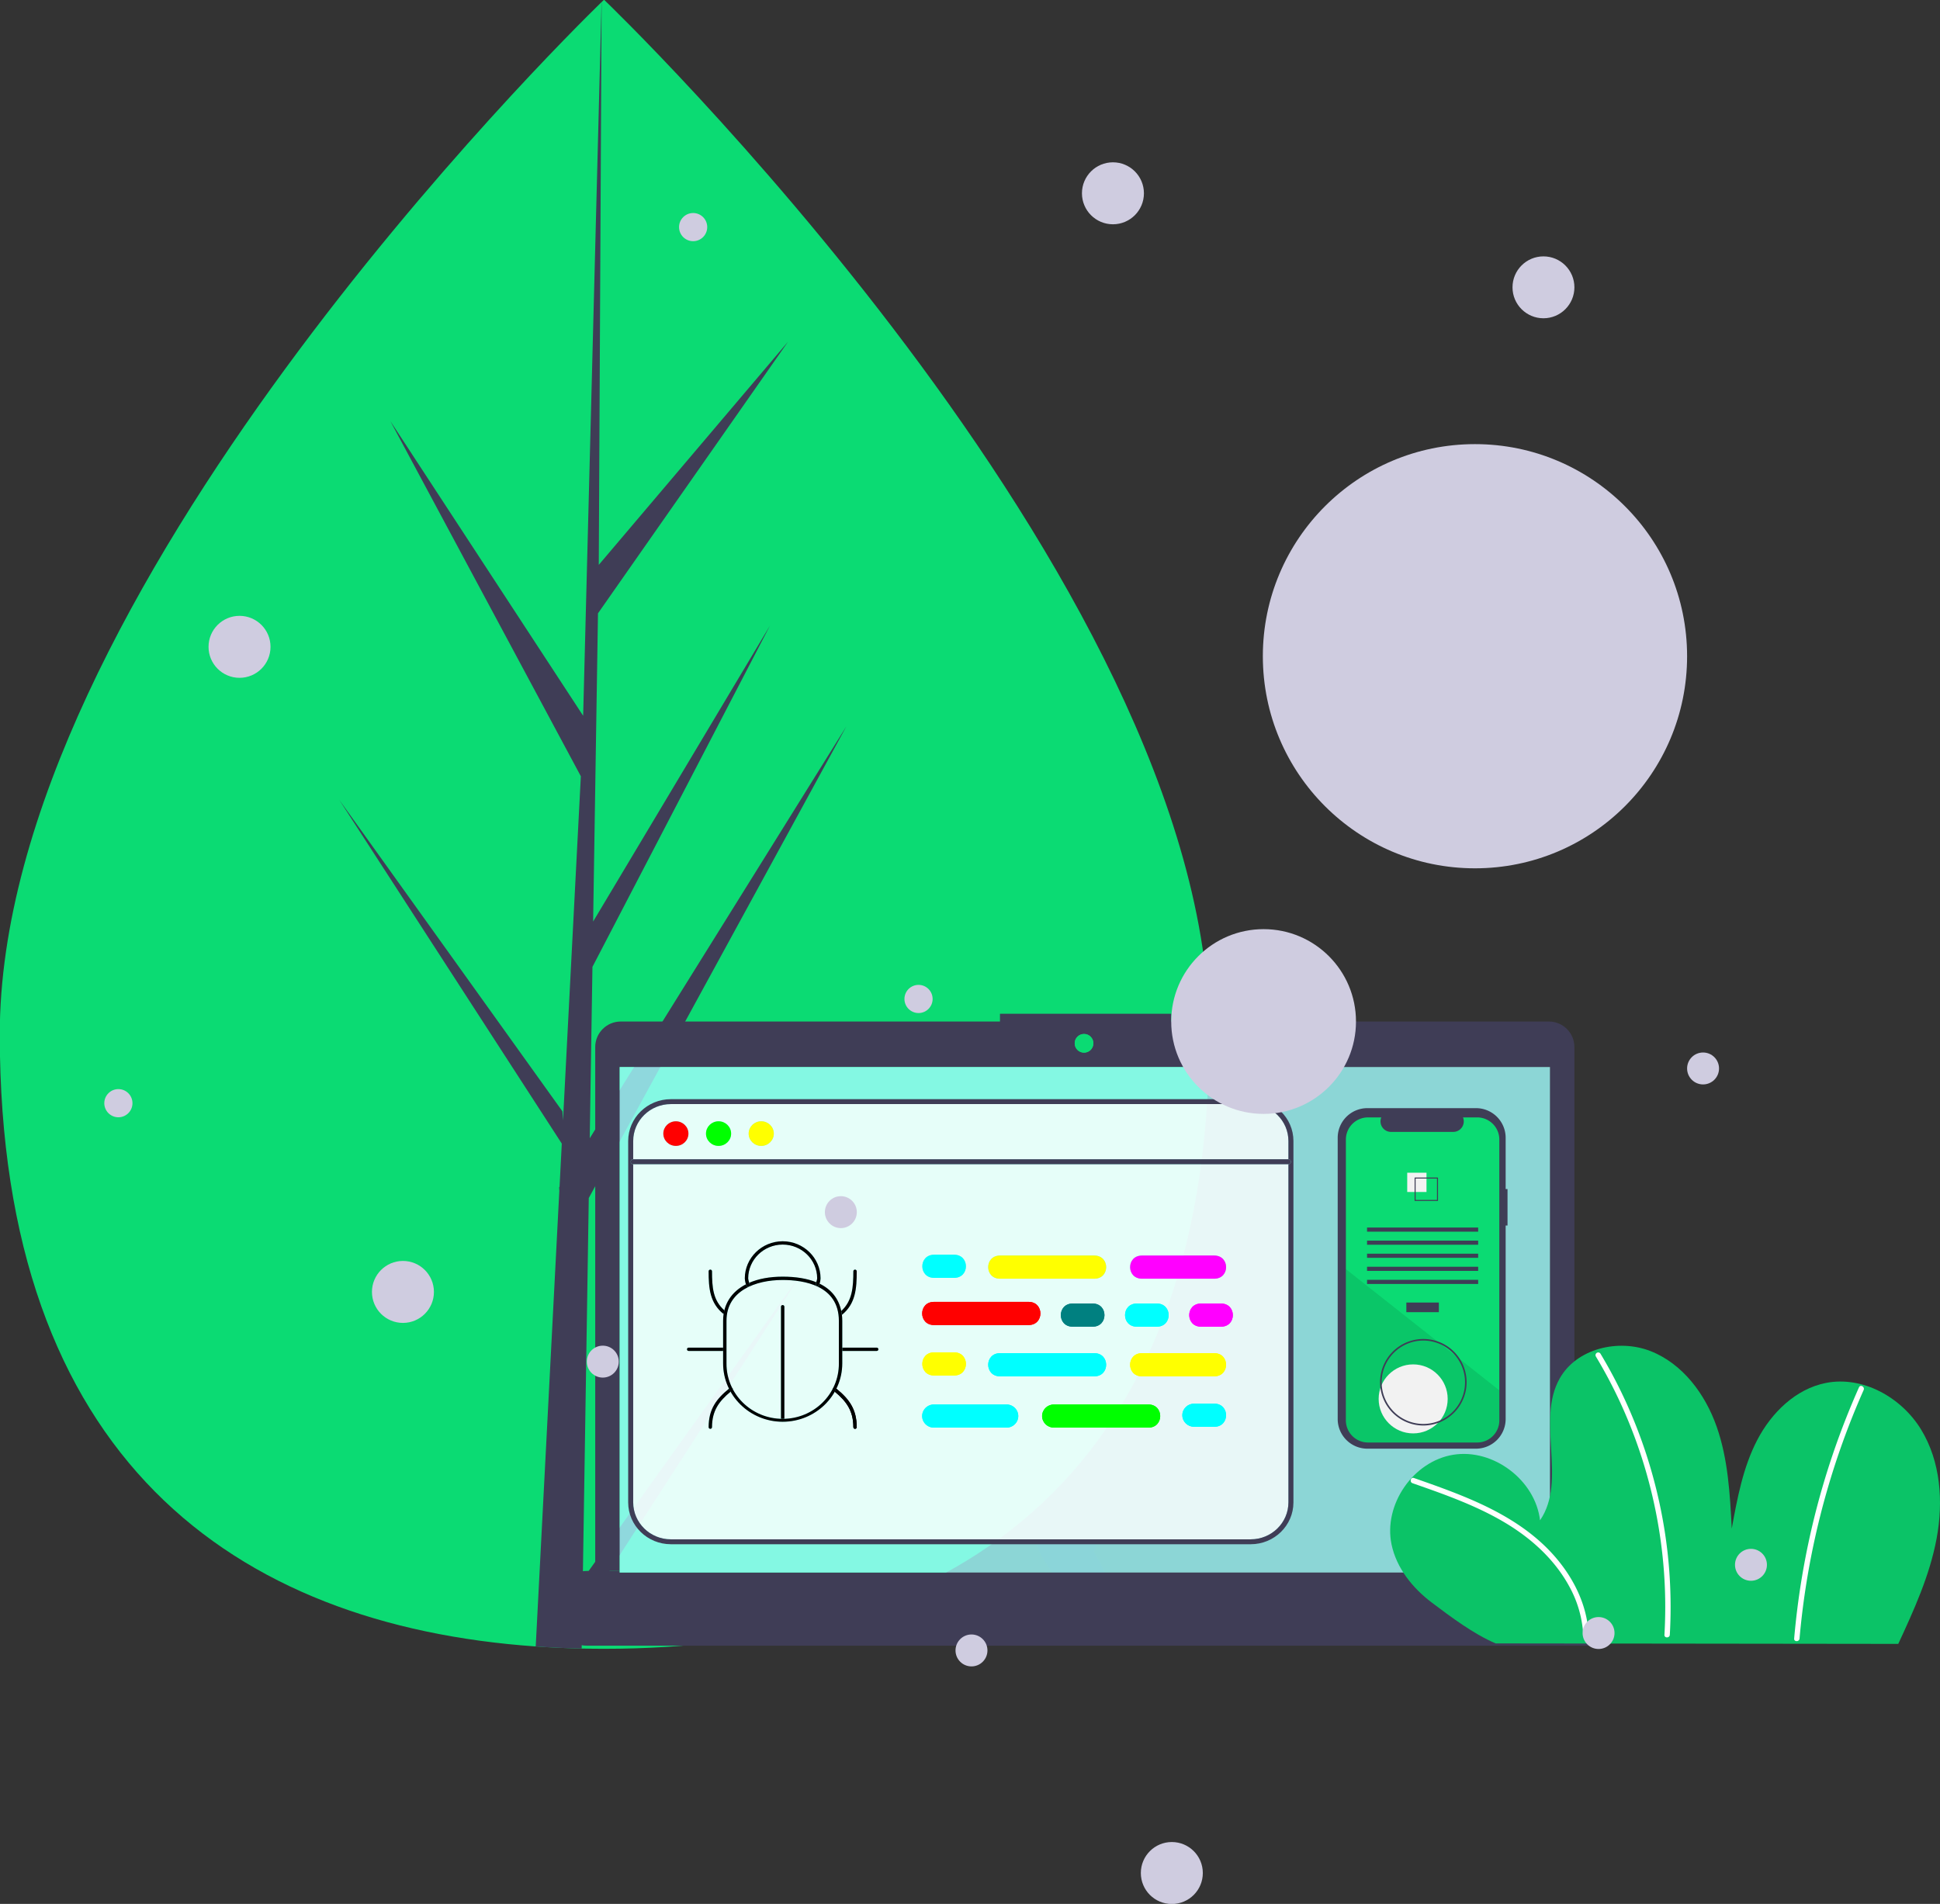 <?xml version="1.0" encoding="UTF-8" standalone="no"?>
<svg
   data-name="Layer 1"
   width="1336.508"
   height="1311.851"
   viewBox="0 0 1336.508 1311.851"
   version="1.1"
   id="svg28"
   sodipodi:docname="technologies.svg"
   inkscape:version="1.3.2 (091e20ef0f, 2023-11-25, custom)"
   xmlns:inkscape="http://www.inkscape.org/namespaces/inkscape"
   xmlns:sodipodi="http://sodipodi.sourceforge.net/DTD/sodipodi-0.dtd"
   xmlns="http://www.w3.org/2000/svg"
   xmlns:svg="http://www.w3.org/2000/svg"
   xmlns:rdf="http://www.w3.org/1999/02/22-rdf-syntax-ns#"
   xmlns:cc="http://creativecommons.org/ns#"
   xmlns:dc="http://purl.org/dc/elements/1.1/">
  <rect x="0" y="0" width="1336.508" height="1311.851" fill="#333333" stroke="none"/>
  <defs
     id="defs28" />
  <sodipodi:namedview
     id="namedview28"
     pagecolor="#ffffff"
     bordercolor="#000000"
     borderopacity="0.25"
     inkscape:showpageshadow="2"
     inkscape:pageopacity="0.0"
     inkscape:pagecheckerboard="0"
     inkscape:deskcolor="#d1d1d1"
     inkscape:zoom="0.37815812"
     inkscape:cx="416.49245"
     inkscape:cy="605.5668"
     inkscape:window-width="1920"
     inkscape:window-height="1011"
     inkscape:window-x="0"
     inkscape:window-y="0"
     inkscape:window-maximized="1"
     inkscape:current-layer="svg28"
     inkscape:export-bgcolor="#ffffffff" />
  <title
     id="title1">progressive_app</title>
  <g
     id="g1"
     transform="matrix(1.941,0,0,1.941,781.444,978.612)">
    <polygon
       points="788.056,624.794 766.65,674.925 742.805,664.031 764.211,613.9 "
       fill="#2f2e41"
       id="polygon1"
       transform="translate(-781.25,-627.561)" />
    <ellipse
       cx="-46.896"
       cy="26.901"
       rx="8.192"
       ry="21.846"
       transform="rotate(-35.446)"
       fill="#2f2e41"
       id="ellipse2" />
    <ellipse
       cx="67.942"
       cy="-44.788"
       rx="13.545"
       ry="43.146"
       transform="rotate(-88.617)"
       fill="#2f2e41"
       id="ellipse4" />
    <path
       d="m 26.622,-137.082 c 0.079,161.664 -96.002,218.15 -214.545,218.207 q -4.13,0.002 -8.221,-0.088 -8.241,-0.174 -16.311,-0.743 c -106.993,-7.523 -190.153,-66.821 -190.226,-217.168 -0.076,-155.59 198.684,-352.039 213.591,-366.564 0.013,0 0.013,0 0.026,-0.013 0.566,-0.554 0.856,-0.83 0.856,-0.83 0,0 214.751,205.549 214.83,367.199 z"
       fill="#0bdb73"
       id="path24" />
    <path
       d="m -195.747,56.401 78.453,-109.729 -78.645,121.77 -0.205,12.595 q -8.241,-0.174 -16.311,-0.743 l 8.38,-161.734 -0.066,-1.251 0.145,-0.237 0.796,-15.283 -78.961,-121.997 79.193,110.548 0.199,3.241 6.33,-122.196 -67.607,-126.073 68.426,104.598 6.53,-253.348 0.026,-0.843 4e-4,0.83 -1.009,199.791 67.191,-79.237 -67.472,96.443 -1.725,109.415 62.752,-105.031 -62.994,121.117 -0.959,60.84 91.07,-146.202 -91.415,167.426 z"
       fill="#3f3d56"
       id="path25-9" />
    <circle
       cx="-156.582"
       cy="-423.561"
       r="5"
       fill="#cfcce0"
       id="circle27" />
    <circle
       cx="-76.582"
       cy="-149.561"
       r="5"
       fill="#cfcce0"
       id="circle29" />
    <circle
       cx="-360.582"
       cy="-112.561"
       r="5"
       fill="#cfcce0"
       id="circle30" />
    <circle
       cx="-259.582"
       cy="-45.561"
       r="11"
       fill="#cfcce0"
       id="circle32" />
    <circle
       cx="-7.582"
       cy="-435.561"
       r="11"
       fill="#cfcce0"
       id="circle33" />
    <circle
       cx="-317.582"
       cy="-274.561"
       r="11"
       fill="#cfcce0"
       id="circle34" />
    <circle
       cx="13.32"
       cy="160.719"
       r="11"
       fill="#cfcce0"
       id="circle33-1" />
  </g>
  <path
     d=""
     style="fill:#3f3d56"
     id="path53" />
  <path
     d=""
     style="fill:#3f3d56"
     id="path52" />
  <path
     d=""
     style="fill:#3f3d56"
     id="path51" />
  <path
     d=""
     style="fill:#3f3d56"
     id="path50" />
  <path
     d=""
     style="fill:#3f3d56"
     id="path49" />
  <path
     d=""
     style="fill:#3f3d56"
     id="path48" />
  <path
     d=""
     style="fill:#3f3d56"
     id="path46" />
  <g
     id="g135"
     transform="translate(383.249,685.207)">
    <path
       d="m 305.652,13.289 v 5.363 H 44.41 C 34.691,18.653 26.813,26.531 26.812,36.25 v 356.252 c -9.8e-5,1.65 0.3,3.216 0.725,4.73 H 43.645 V 50 H 684.559 v 347.232 h 16.107 c 0.425,-1.515 0.725,-3.08 0.725,-4.73 V 36.25 c -4.5e-4,-9.719 -7.879,-17.597 -17.598,-17.598 H 423.623 v -5.363 z m 57.912,13.943 c 3.554,-4.24e-4 6.435,2.88 6.436,6.434 4.2e-4,3.554 -2.881,6.436 -6.436,6.436 -3.554,-6.54e-4 -6.434,-2.882 -6.434,-6.436 6.5e-4,-3.553 2.881,-6.433 6.434,-6.434 z"
       style="fill:#3f3d56"
       id="path135" />
    <path
       d="m 363.564,27.232 c -3.553,6.55e-4 -6.433,2.881 -6.434,6.434 -4.2e-4,3.554 2.88,6.435 6.434,6.436 3.554,4.24e-4 6.436,-2.881 6.436,-6.436 -6.6e-4,-3.554 -2.882,-6.434 -6.436,-6.434 z"
       style="fill:#0bdb73"
       id="path134" />
    <path
       d="M 20.992,397.232 C 9.399,397.233 4.1004243e-4,406.631 0,418.225 v 9.492 c -6.7967188e-4,11.594 9.398,20.994 20.992,20.994 H 719.008 c 11.594,-4e-4 20.993,-9.4 20.992,-20.994 v -9.492 c -4e-4,-11.593 -9.399,-20.992 -20.992,-20.992 h -34.449 v 1.09 H 43.645 v -1.09 z"
       style="fill:#3f3d56"
       id="path133" />
    <path
       d="M 43.645,50 V 398.322 H 684.559 V 50 Z"
       style="opacity:0.8;fill:#a3ffff;stroke-width:0.239"
       id="path132" />
  </g>
  <g
     id="g28"
     transform="matrix(0.542,0,0,0.542,465.578,693.581)">
    <path
       d="m 1087.586,354.687 h -2.379 V 289.525 a 37.714,37.714 0 0 0 -37.714,-37.714 H 909.44 A 37.714,37.714 0 0 0 871.726,289.525 V 647.006 A 37.714,37.714 0 0 0 909.44,684.72 h 138.054 a 37.714,37.714 0 0 0 37.714,-37.714 v -245.937 h 2.379 z"
       transform="translate(-30.415,-122.728)"
       fill="#3f3d56"
       id="path18" />
    <path
       d="m 1077.176,291.742 v 356.96 a 28.165,28.165 0 0 1 -28.16,28.17 H 910.296 a 28.165,28.165 0 0 1 -28.16,-28.17 v -356.96 a 28.163,28.163 0 0 1 28.16,-28.16 h 16.83 a 13.379,13.379 0 0 0 12.39,18.43 h 79.09 a 13.379,13.379 0 0 0 12.39,-18.43 h 18.02 a 28.163,28.163 0 0 1 28.16,28.16 z"
       transform="translate(-30.415,-122.728)"
       fill="#0bdb73"
       id="path19" />
    <rect
       x="928.58"
       y="376.218"
       width="41.324"
       height="12.246"
       fill="#3f3d56"
       id="rect19" />
    <rect
       x="878.621"
       y="280.875"
       width="141.24"
       height="5.248"
       fill="#3f3d56"
       id="rect20" />
    <rect
       x="878.621"
       y="297.494"
       width="141.24"
       height="5.248"
       fill="#3f3d56"
       id="rect21" />
    <rect
       x="878.621"
       y="314.114"
       width="141.24"
       height="5.248"
       fill="#3f3d56"
       id="rect22" />
    <rect
       x="878.621"
       y="330.733"
       width="141.24"
       height="5.248"
       fill="#3f3d56"
       id="rect23" />
    <rect
       x="878.621"
       y="347.352"
       width="141.24"
       height="5.248"
       fill="#3f3d56"
       id="rect24" />
    <rect
       x="929.684"
       y="211.179"
       width="24.492"
       height="24.492"
       fill="#f2f2f2"
       id="rect25" />
    <path
       d="m 969.474,340.032 v 29.74 h 29.74 v -29.74 z m 28.45,28.45 h -27.16 v -27.16 h 27.16 z"
       transform="translate(-30.415,-122.728)"
       fill="#3f3d56"
       id="path25" />
    <path
       d="m 1077.176,610.582 v 38.12 a 28.165,28.165 0 0 1 -28.16,28.17 H 910.296 a 28.165,28.165 0 0 1 -28.16,-28.17 v -192.21 l 116.87,92.33 2,1.58 21.74,17.17 2.03,1.61 z"
       transform="translate(-30.415,-122.728)"
       opacity="0.1"
       id="path26" />
    <circle
       cx="937.241"
       cy="498.707"
       r="43.868"
       fill="#f2f2f2"
       id="circle26" />
    <path
       d="m 980.586,655.272 a 55,55 0 1 1 55,-55 55.062,55.062 0 0 1 -55,55 z m 0,-108 a 53,53 0 1 0 53,53 53.06,53.06 0 0 0 -53,-53 z"
       transform="translate(-30.415,-122.728)"
       fill="#3f3d56"
       id="path28" />
  </g>
  <g
     id="g131"
     transform="matrix(2.26,0,0,2.214,-1020.41,1566.269)">
    <path
       d="m 690.096,-309.09 c -8.281,0 -17.131,3.341 -17.131,12.719 v 13.244 c -0.07,9.337 7.345,16.959 16.615,17.234 v -34.881 c 5.9e-4,-0.222 0.144,-0.419 0.355,-0.488 0.042,-0.013 0.084,-0.02 0.125,-0.023 0.288,-0.02 0.548,0.206 0.549,0.512 v 34.881 c 9.27,-0.277 16.686,-7.898 16.615,-17.234 v -13.244 c 0,-11.067 -10.731,-12.719 -17.129,-12.719 z"
       style="opacity:0.8;fill:#ffffff;stroke-width:0.2"
       id="path103" />
    <path
       d="m 679.893,-308.213 c 2.786,-1.238 6.224,-1.908 10.203,-1.908 4.065,0 7.491,0.593 10.238,1.732 0.121,-0.413 0.258,-0.824 0.275,-1.256 -0.037,-5.772 -4.714,-10.439 -10.486,-10.465 h -0.057 c -5.779,0.029 -10.457,4.707 -10.484,10.486 0.026,0.484 0.174,0.947 0.311,1.41 z"
       style="opacity:0.8;fill:#ffffff;stroke-width:0.2"
       id="path98" />
    <path
       d="M 844.261,-345.119 H 644.53 v 105.262 c 0.008,6.336 5.142,11.471 11.479,11.479 h 176.773 c 6.336,-0.008 11.471,-5.142 11.479,-11.479 z m -154.195,23.98 h 0.059 c 6.347,0.03 11.485,5.167 11.516,11.514 -0.021,0.574 -0.144,1.136 -0.318,1.682 3.623,1.791 5.859,4.675 6.621,8.518 3.405,-3.147 3.695,-7.475 3.695,-12.375 5e-5,-0.24 0.166,-0.449 0.4,-0.502 0.04,-0.009 0.08,-0.014 0.119,-0.014 0.274,0.002 0.51,0.227 0.51,0.516 0,5.373 -0.342,10.105 -4.516,13.562 0.068,0.602 0.105,1.223 0.105,1.867 v 8.336 h 10.514 c 0.662,0.023 0.662,1.006 0,1.029 h -10.514 v 3.879 c -0.012,10.025 -8.135,18.149 -18.16,18.16 -10.025,-0.011 -18.149,-8.135 -18.16,-18.16 v -3.879 h -10.514 c -0.662,-0.023 -0.662,-1.006 0,-1.029 h 10.514 v -8.336 c 0,-0.724 0.064,-1.418 0.164,-2.094 -4.23,-3.462 -4.576,-8.088 -4.576,-13.336 5e-5,-0.24 0.166,-0.449 0.4,-0.502 0.04,-0.009 0.08,-0.014 0.119,-0.014 0.274,0.002 0.51,0.227 0.51,0.516 0,4.964 0.29,9.04 3.777,12.176 0.857,-3.534 3.133,-6.316 6.584,-8.121 -0.193,-0.602 -0.33,-1.221 -0.361,-1.854 0.019,-6.354 5.158,-11.505 11.512,-11.539 z m 46.152,4.188 h 6.18 c 4.746,0.06 4.746,7.149 0,7.209 h -6.18 c -4.746,-0.06 -4.746,-7.149 0,-7.209 z m 20.084,0.258 h 28.838 c 4.746,0.06 4.746,7.149 0,7.209 h -28.838 c -4.746,-0.06 -4.746,-7.149 0,-7.209 z m 43.258,0 h 22.143 c 4.746,0.06 4.746,7.149 0,7.209 h -22.143 c -4.746,-0.06 -4.746,-7.149 0,-7.209 z m -125.811,41.418 c 0.153,0.318 0.302,0.639 0.473,0.947 -3.51,2.954 -5.668,5.916 -5.668,11.051 4.4e-4,0.284 -0.229,0.515 -0.514,0.516 -0.285,4.3e-4 -0.516,-0.231 -0.516,-0.516 0,-5.627 2.375,-8.803 6.225,-11.998 z"
       style="opacity:0.8;fill:#ffffff;stroke-width:0.2"
       id="path87" />
    <path
       d="m 656.009,-363.828 c -6.336,0.008 -11.471,5.142 -11.479,11.479 v 5.699 h 199.73 v -5.699 c -0.008,-6.336 -5.142,-11.471 -11.479,-11.479 z m 1.529,5.355 c 2.113,5e-5 3.826,1.713 3.826,3.826 -5e-5,2.113 -1.713,3.826 -3.826,3.826 -2.113,-5e-5 -3.826,-1.713 -3.826,-3.826 5e-5,-2.113 1.713,-3.826 3.826,-3.826 z m 13.01,0 c 2.113,5e-5 3.826,1.713 3.826,3.826 -5e-5,2.113 -1.713,3.826 -3.826,3.826 -2.113,-5e-5 -3.826,-1.713 -3.826,-3.826 5e-5,-2.113 1.713,-3.826 3.826,-3.826 z m 13.01,0 c 2.113,5e-5 3.826,1.713 3.826,3.826 -5e-5,2.113 -1.713,3.826 -3.826,3.826 -2.113,-5e-5 -3.826,-1.713 -3.826,-3.826 5e-5,-2.113 1.713,-3.826 3.826,-3.826 z"
       style="opacity:0.8;fill:#ffffff;stroke-width:0.2"
       id="path85" />
    <path
       d="m 656.009,-365.359 c -7.181,0.01 -13,5.829 -13.01,13.01 v 112.492 c 0.011,7.18 5.83,12.998 13.01,13.008 h 176.773 c 7.179,-0.011 12.997,-5.828 13.008,-13.008 v -112.492 c -0.01,-7.18 -5.828,-12.999 -13.008,-13.01 z m 0,1.531 h 176.773 c 6.336,0.008 11.471,5.142 11.479,11.479 v 5.699 c 1.021,0 1.021,1.531 0,1.531 v 105.262 c -0.008,6.336 -5.142,11.471 -11.479,11.479 H 656.009 c -6.336,-0.008 -11.471,-5.142 -11.479,-11.479 v -105.262 c -1.021,0 -1.021,-1.531 0,-1.531 v -5.699 c 0.008,-6.336 5.142,-11.471 11.479,-11.479 z"
       style="fill:#3f3d56"
       id="path84" />
    <path
       d="M 844.261,-346.65 H 644.53 c -1.021,0 -1.021,1.531 0,1.531 h 199.73 c 1.021,0 1.021,-1.531 0,-1.531 z"
       style="fill:#3f3d56"
       id="path86" />
    <path
       d="m 657.538,-358.472 c -2.113,5e-5 -3.826,1.713 -3.826,3.826 5e-5,2.113 1.713,3.826 3.826,3.826 2.113,-5e-5 3.826,-1.713 3.826,-3.826 -5e-5,-2.113 -1.713,-3.826 -3.826,-3.826 z"
       style="fill:#ff0000"
       id="path88" />
    <path
       d="m 670.548,-358.472 c -2.113,5e-5 -3.826,1.713 -3.826,3.826 5e-5,2.113 1.713,3.826 3.826,3.826 2.113,-5e-5 3.826,-1.713 3.826,-3.826 -5e-5,-2.113 -1.713,-3.826 -3.826,-3.826 z"
       style="fill:#00ff00"
       id="path89" />
    <path
       d="m 683.557,-358.472 c -2.113,5e-5 -3.826,1.713 -3.826,3.826 5e-5,2.113 1.713,3.826 3.826,3.826 2.113,-5e-5 3.826,-1.713 3.826,-3.826 -5e-5,-2.113 -1.713,-3.826 -3.826,-3.826 z"
       style="fill:#ffff00"
       id="path90" />
    <path
       d="m 706.444,-275.273 c -0.153,0.318 -0.304,0.638 -0.475,0.945 3.51,2.954 5.668,5.915 5.668,11.051 -4.4e-4,0.285 0.231,0.516 0.516,0.516 0.284,-6.4e-4 0.514,-0.231 0.514,-0.516 0,-5.626 -2.375,-8.802 -6.223,-11.996 z"
       id="path125" />
    <path
       d="m 706.444,-275.273 c 3.848,3.194 6.223,6.37 6.223,11.996 4.4e-4,0.284 -0.229,0.515 -0.514,0.516 -0.285,4.3e-4 -0.516,-0.231 -0.516,-0.516 0,-5.136 -2.158,-8.097 -5.668,-11.051 0.171,-0.308 0.321,-0.627 0.475,-0.945 z"
       id="path124" />
    <path
       d="m 705.503,-275.548 c -0.143,0.105 -0.217,0.276 -0.207,0.447 0.076,-0.145 0.135,-0.299 0.207,-0.447 z"
       id="path122" />
    <path
       d="m 705.503,-275.548 c -0.072,0.148 -0.131,0.302 -0.207,0.447 -0.01,-0.171 0.064,-0.342 0.207,-0.447 z"
       id="path121" />
    <path
       d="m 673.749,-275.275 c -3.849,3.195 -6.225,6.371 -6.225,11.998 -4.4e-4,0.285 0.231,0.516 0.516,0.516 0.284,-6.4e-4 0.514,-0.231 0.514,-0.516 0,-5.135 2.158,-8.097 5.668,-11.051 -0.171,-0.308 -0.319,-0.629 -0.473,-0.947 z"
       id="path123" />
    <path
       d="m 674.686,-275.548 c 0.072,0.148 0.133,0.303 0.209,0.449 0.01,-0.171 -0.065,-0.344 -0.209,-0.449 z"
       id="path120" />
    <path
       d="m 674.686,-275.548 c 0.144,0.105 0.219,0.278 0.209,0.449 -0.076,-0.146 -0.137,-0.301 -0.209,-0.449 z"
       id="path119" />
    <path
       d="m 707.942,-299.425 c 0.077,0.391 0.163,0.777 0.209,1.188 4.174,-3.458 4.516,-8.189 4.516,-13.562 -1.4e-4,-0.289 -0.235,-0.513 -0.51,-0.516 -0.039,-3.5e-4 -0.079,0.005 -0.119,0.014 -0.234,0.053 -0.4,0.262 -0.4,0.502 0,4.9 -0.29,9.228 -3.695,12.375 z"
       id="path93" />
    <path
       d="m 672.1,-298.465 c 0.059,-0.396 0.139,-0.781 0.23,-1.16 -3.487,-3.135 -3.777,-7.212 -3.777,-12.176 -1.4e-4,-0.289 -0.235,-0.513 -0.51,-0.516 -0.039,-3.5e-4 -0.079,0.005 -0.119,0.014 -0.234,0.053 -0.4,0.262 -0.4,0.502 0,5.248 0.346,9.874 4.576,13.336 z"
       id="path96" />
    <path
       d="m 708.257,-288.035 v 1.029 h 10.514 c 0.662,-0.023 0.662,-1.006 0,-1.029 z"
       id="path94" />
    <path
       d="m 671.936,-287.006 v -1.029 h -10.514 c -0.662,0.023 -0.662,1.006 0,1.029 z"
       id="path95" />
    <path
       d="m 690.61,-265.892 v -34.881 c -9.3e-4,-0.305 -0.261,-0.532 -0.549,-0.512 -0.041,0.003 -0.084,0.01 -0.125,0.023 -0.212,0.069 -0.355,0.266 -0.355,0.488 v 34.881 c 0.172,0.005 0.34,0.025 0.514,0.025 0.174,0 0.343,-0.02 0.516,-0.025 z"
       id="path104" />
    <path
       d="m 700.335,-308.388 c -0.052,0.177 -0.046,0.368 -0.117,0.539 0.07,-0.17 0.112,-0.348 0.164,-0.523 -0.015,-0.006 -0.032,-0.01 -0.047,-0.016 z"
       id="path99" />
    <path
       d="m 680.018,-307.646 c -0.072,-0.181 -0.07,-0.38 -0.125,-0.566 -0.014,0.006 -0.031,0.011 -0.045,0.018 0.054,0.184 0.099,0.37 0.17,0.549 z"
       id="path97" />
    <path
       d="m 701.321,-307.943 c -0.052,0.162 -0.086,0.329 -0.15,0.486 -0.131,0.317 -0.434,0.376 -0.672,0.279 -0.238,-0.098 -0.412,-0.354 -0.281,-0.672 0.071,-0.171 0.065,-0.362 0.117,-0.539 -2.747,-1.139 -6.174,-1.732 -10.238,-1.732 -3.979,0 -7.417,0.671 -10.203,1.908 0.055,0.186 0.053,0.386 0.125,0.566 0.134,0.338 -0.115,0.704 -0.479,0.705 -0.211,4e-5 -0.4,-0.128 -0.479,-0.324 -0.062,-0.156 -0.095,-0.321 -0.146,-0.48 -4.453,2.329 -6.979,6.269 -6.979,11.375 v 13.244 c 0.011,10.025 8.135,18.149 18.16,18.16 10.025,-0.012 18.149,-8.135 18.16,-18.16 v -13.244 c 0,-0.646 -0.037,-1.269 -0.105,-1.873 -0.046,-0.408 -0.132,-0.793 -0.209,-1.182 -0.762,-3.842 -2.998,-6.727 -6.621,-8.518 z m -11.225,-1.146 c 6.398,0 17.129,1.652 17.129,12.719 v 13.244 c 0.072,9.511 -7.62,17.26 -17.131,17.26 -9.511,0 -17.2,-7.749 -17.129,-17.26 v -13.244 c 0,-9.378 8.85,-12.719 17.131,-12.719 z"
       id="path92" />
    <path
       d="m 690.065,-321.138 c -6.354,0.034 -11.492,5.185 -11.512,11.539 0.039,0.801 0.211,1.589 0.508,2.334 0.078,0.196 0.268,0.324 0.479,0.324 0.363,-7e-4 0.612,-0.367 0.479,-0.705 -0.071,-0.178 -0.116,-0.365 -0.17,-0.549 0.014,-0.006 0.031,-0.011 0.045,-0.018 -0.137,-0.464 -0.285,-0.926 -0.311,-1.41 0.028,-5.779 4.705,-10.458 10.484,-10.486 h 0.057 c 5.772,0.026 10.449,4.692 10.486,10.465 -0.017,0.432 -0.154,0.843 -0.275,1.256 0.015,0.006 0.032,0.01 0.047,0.016 -0.052,0.175 -0.094,0.354 -0.164,0.523 -0.131,0.318 0.043,0.574 0.281,0.672 0.238,0.097 0.541,0.038 0.672,-0.279 0.283,-0.689 0.442,-1.423 0.469,-2.168 -0.031,-6.347 -5.169,-11.484 -11.516,-11.514 z"
       id="path91" />
    <path
       d="m 736.218,-316.951 c -4.746,0.06 -4.746,7.149 0,7.209 h 6.18 c 4.746,-0.06 4.746,-7.149 0,-7.209 z"
       style="fill:#00ffff"
       id="path100" />
    <path
       d="m 778.446,-301.759 c -4.746,0.06 -4.746,7.149 0,7.209 h 6.178 c 4.746,-0.06 4.746,-7.149 0,-7.209 z"
       style="fill:#008080"
       id="path108" />
    <path
       d="m 778.446,-301.759 h 6.178 c 4.746,0.06 4.746,7.149 0,7.209 h -6.178 c -4.746,-0.06 -4.746,-7.149 0,-7.209 z"
       style="fill:#008080"
       id="path107" />
    <path
       d="m 798.014,-301.759 c -4.746,0.06 -4.746,7.149 0,7.209 h 6.18 c 4.746,-0.06 4.746,-7.149 0,-7.209 z"
       style="fill:#00ffff"
       id="path110" />
    <path
       d="m 798.014,-301.759 h 6.18 c 4.746,0.06 4.746,7.149 0,7.209 h -6.18 c -4.746,-0.06 -4.746,-7.149 0,-7.209 z"
       style="fill:#00ffff"
       id="path109" />
    <path
       d="m 817.583,-301.759 c -4.746,0.06 -4.746,7.149 0,7.209 h 6.18 c 4.746,-0.06 4.746,-7.149 0,-7.209 z"
       style="fill:#ff00ff"
       id="path112" />
    <path
       d="m 817.583,-301.759 h 6.18 c 4.746,0.06 4.746,7.149 0,7.209 h -6.18 c -4.746,-0.06 -4.746,-7.149 0,-7.209 z"
       style="fill:#ff00ff"
       id="path111" />
    <path
       d="m 756.302,-316.693 c -4.746,0.06 -4.746,7.149 0,7.209 h 28.838 c 4.746,-0.06 4.746,-7.149 0,-7.209 z"
       style="fill:#ffff00"
       id="path101" />
    <path
       d="m 736.218,-302.275 c -4.807,0 -4.807,7.211 0,7.211 h 28.838 c 4.807,0 4.807,-7.211 0,-7.211 z"
       style="fill:#ff0000"
       id="path106" />
    <path
       d="m 736.218,-302.275 h 28.838 c 4.807,0 4.807,7.211 0,7.211 h -28.838 c -4.807,0 -4.807,-7.211 0,-7.211 z"
       style="fill:#ff0000"
       id="path105" />
    <path
       d="m 799.559,-316.693 c -4.746,0.06 -4.746,7.149 0,7.209 h 22.143 c 4.746,-0.06 4.746,-7.149 0,-7.209 z"
       style="fill:#ff00ff"
       id="path102" />
    <path
       d="m 736.218,-286.568 c -4.746,0.06 -4.746,7.149 0,7.209 h 6.18 c 4.746,-0.06 4.746,-7.149 0,-7.209 z"
       style="fill:#ffff00"
       id="path114" />
    <path
       d="m 736.218,-286.568 h 6.18 c 4.746,0.06 4.746,7.149 0,7.209 h -6.18 c -4.746,-0.06 -4.746,-7.149 0,-7.209 z"
       style="fill:#ffff00"
       id="path113" />
    <path
       d="m 756.302,-286.31 c -4.746,0.06 -4.746,7.149 0,7.209 h 28.838 c 4.746,-0.06 4.746,-7.149 0,-7.209 z"
       style="fill:#00ffff"
       id="path116" />
    <path
       d="m 756.302,-286.31 h 28.838 c 4.746,0.06 4.746,7.149 0,7.209 h -28.838 c -4.746,-0.06 -4.746,-7.149 0,-7.209 z"
       style="fill:#00ffff"
       id="path115" />
    <path
       d="m 799.559,-286.31 c -4.746,0.06 -4.746,7.149 0,7.209 h 22.143 c 4.746,-0.06 4.746,-7.149 0,-7.209 z"
       style="fill:#ffff00"
       id="path118" />
    <path
       d="m 799.559,-286.31 h 22.143 c 4.746,0.06 4.746,7.149 0,7.209 h -22.143 c -4.746,-0.06 -4.746,-7.149 0,-7.209 z"
       style="fill:#ffff00"
       id="path117" />
    <path
       d="m 815.522,-270.603 c -1.989,0.003 -3.601,1.615 -3.604,3.604 0.002,1.99 1.614,3.603 3.604,3.605 h 6.18 c 4.746,-0.06 4.746,-7.149 0,-7.209 z"
       style="fill:#00ffff"
       id="path127" />
    <path
       d="m 815.522,-270.603 h 6.18 c 4.746,0.06 4.746,7.149 0,7.209 h -6.18 c -1.99,-0.003 -3.602,-1.616 -3.604,-3.605 0.003,-1.989 1.615,-3.601 3.604,-3.604 z"
       style="fill:#00ffff"
       id="path126" />
    <path
       d="m 772.78,-270.345 c -1.989,0.003 -3.601,1.615 -3.604,3.604 0.002,1.99 1.614,3.603 3.604,3.605 h 28.838 c 4.746,-0.06 4.746,-7.149 0,-7.209 z"
       style="fill:#00ff00"
       id="path131" />
    <path
       d="m 772.78,-270.345 h 28.838 c 4.746,0.06 4.746,7.149 0,7.209 h -28.838 c -1.99,-0.003 -3.602,-1.616 -3.604,-3.605 0.003,-1.989 1.615,-3.601 3.604,-3.604 z"
       style="fill:#00ff00"
       id="path130" />
    <path
       d="m 736.218,-270.345 a 3.609,3.609 0 0 0 -3.605,3.604 3.609,3.609 0 0 0 3.605,3.605 h 22.145 a 3.605,3.605 0 0 0 0,-7.209 z"
       style="fill:#00ffff"
       id="path129" />
    <path
       d="m 736.218,-270.345 h 22.145 a 3.605,3.605 0 0 1 0,7.209 h -22.145 a 3.609,3.609 0 0 1 -3.605,-3.605 3.609,3.609 0 0 1 3.605,-3.604 z"
       style="fill:#00ffff"
       id="path128" />
  </g>
  <circle
     cx="870.521"
     cy="703.859"
     r="63.648"
     fill="#cfcce0"
     id="circle33-06"
     style="stroke-width:5.786" />
  <g
     id="g136"
     transform="translate(255.279,627.204)">
    <path
       d="m 1052.482,505.482 c 10.865,-23.467 21.721,-47.281 26.436,-72.707 4.715,-25.426 2.736,-53.021 -10.768,-75.074 -13.504,-22.054 -40.093,-37.008 -65.468,-32.023 -20.841,4.095 -37.575,20.509 -47.374,39.353 -9.799,18.844 -13.73,40.098 -17.541,60.993 -1.232,-23.738 -2.536,-47.858 -10.421,-70.281 -7.886,-22.424 -23.413,-43.32 -45.542,-51.997 -22.129,-8.677 -50.917,-1.854 -62.58,18.858 -16.432,29.179 5.356,70.108 -13.538,97.756 -3.241,-27.733 -32.243,-49.645 -59.807,-45.185 -27.564,4.46 -48.176,34.399 -42.506,61.74 3.374,16.268 14.474,30.106 27.744,40.103 13.27,9.997 28.704,21.583 43.972,28.136 z"
       fill="#f2f2f2"
       id="path1"
       style="fill:#0bc367;fill-opacity:1;stroke-width:2.327" />
    <path
       d="m 717.845,394.768 c 21.895,7.653 43.991,15.393 63.98,27.358 17.915,10.723 33.868,25.162 43.943,43.651 a 77.625,77.625 0 0 1 9.602,32.252 c 0.144,2.368 3.851,2.385 3.704,0 -1.295,-21.087 -11.572,-40.384 -25.802,-55.645 -15.602,-16.732 -35.82,-28.16 -56.693,-37.027 -12.377,-5.257 -25.061,-9.725 -37.749,-14.16 -2.255,-0.788 -3.224,2.789 -0.985,3.572 z"
       fill="#ffffff"
       id="path2"
       style="stroke-width:2.327" />
    <path
       d="m 844.137,307.421 a 333.682,333.682 0 0 1 32.095,71.249 337.718,337.718 0 0 1 14.803,76.725 333.502,333.502 0 0 1 0.353,43.837 c -0.137,2.381 3.567,2.374 3.704,0 a 337.898,337.898 0 0 0 -4.748,-78.707 341.929,341.929 0 0 0 -22.735,-75.495 333.373,333.373 0 0 0 -20.274,-39.478 1.853,1.853 0 0 0 -3.198,1.87 z"
       fill="#ffffff"
       id="path3"
       style="stroke-width:2.327" />
    <path
       d="m 1025.428,328.697 a 540.015,540.015 0 0 0 -39.834,133.997 q -3.124,19.467 -4.836,39.125 c -0.207,2.374 3.498,2.36 3.704,0 a 538.073,538.073 0 0 1 29.644,-135.037 q 6.595,-18.367 14.52,-36.215 c 0.959,-2.159 -2.232,-4.046 -3.198,-1.869 z"
       fill="#ffffff"
       id="path4"
       style="stroke-width:2.327" />
  </g>
  <circle
     cx="1101.279"
     cy="1125.204"
     r="11"
     fill="#cfcce0"
     id="circle33-6" />
  <circle
     cx="1206.279"
     cy="1078.204"
     r="11"
     fill="#cfcce0"
     id="circle33-3" />
  <circle
     cx="669.279"
     cy="1137.204"
     r="11"
     fill="#cfcce0"
     id="circle33-0" />
  <circle
     cx="1173.279"
     cy="736.204"
     r="11"
     fill="#cfcce0"
     id="circle33-9" />
  <circle
     cx="579.279"
     cy="835.204"
     r="11"
     fill="#cfcce0"
     id="circle33-2" />
  <circle
     cx="415.279"
     cy="938.204"
     r="11"
     fill="#cfcce0"
     id="circle33-7" />
  <circle
     cx="1063.32"
     cy="197.976"
     r="21.32"
     fill="#cfcce0"
     id="circle33-06-6"
     style="stroke-width:1.938" />
  <circle
     cx="1016.139"
     cy="452.157"
     r="146.139"
     fill="#cfcce0"
     id="circle33-06-8"
     style="stroke-width:13.285" />
</svg>
